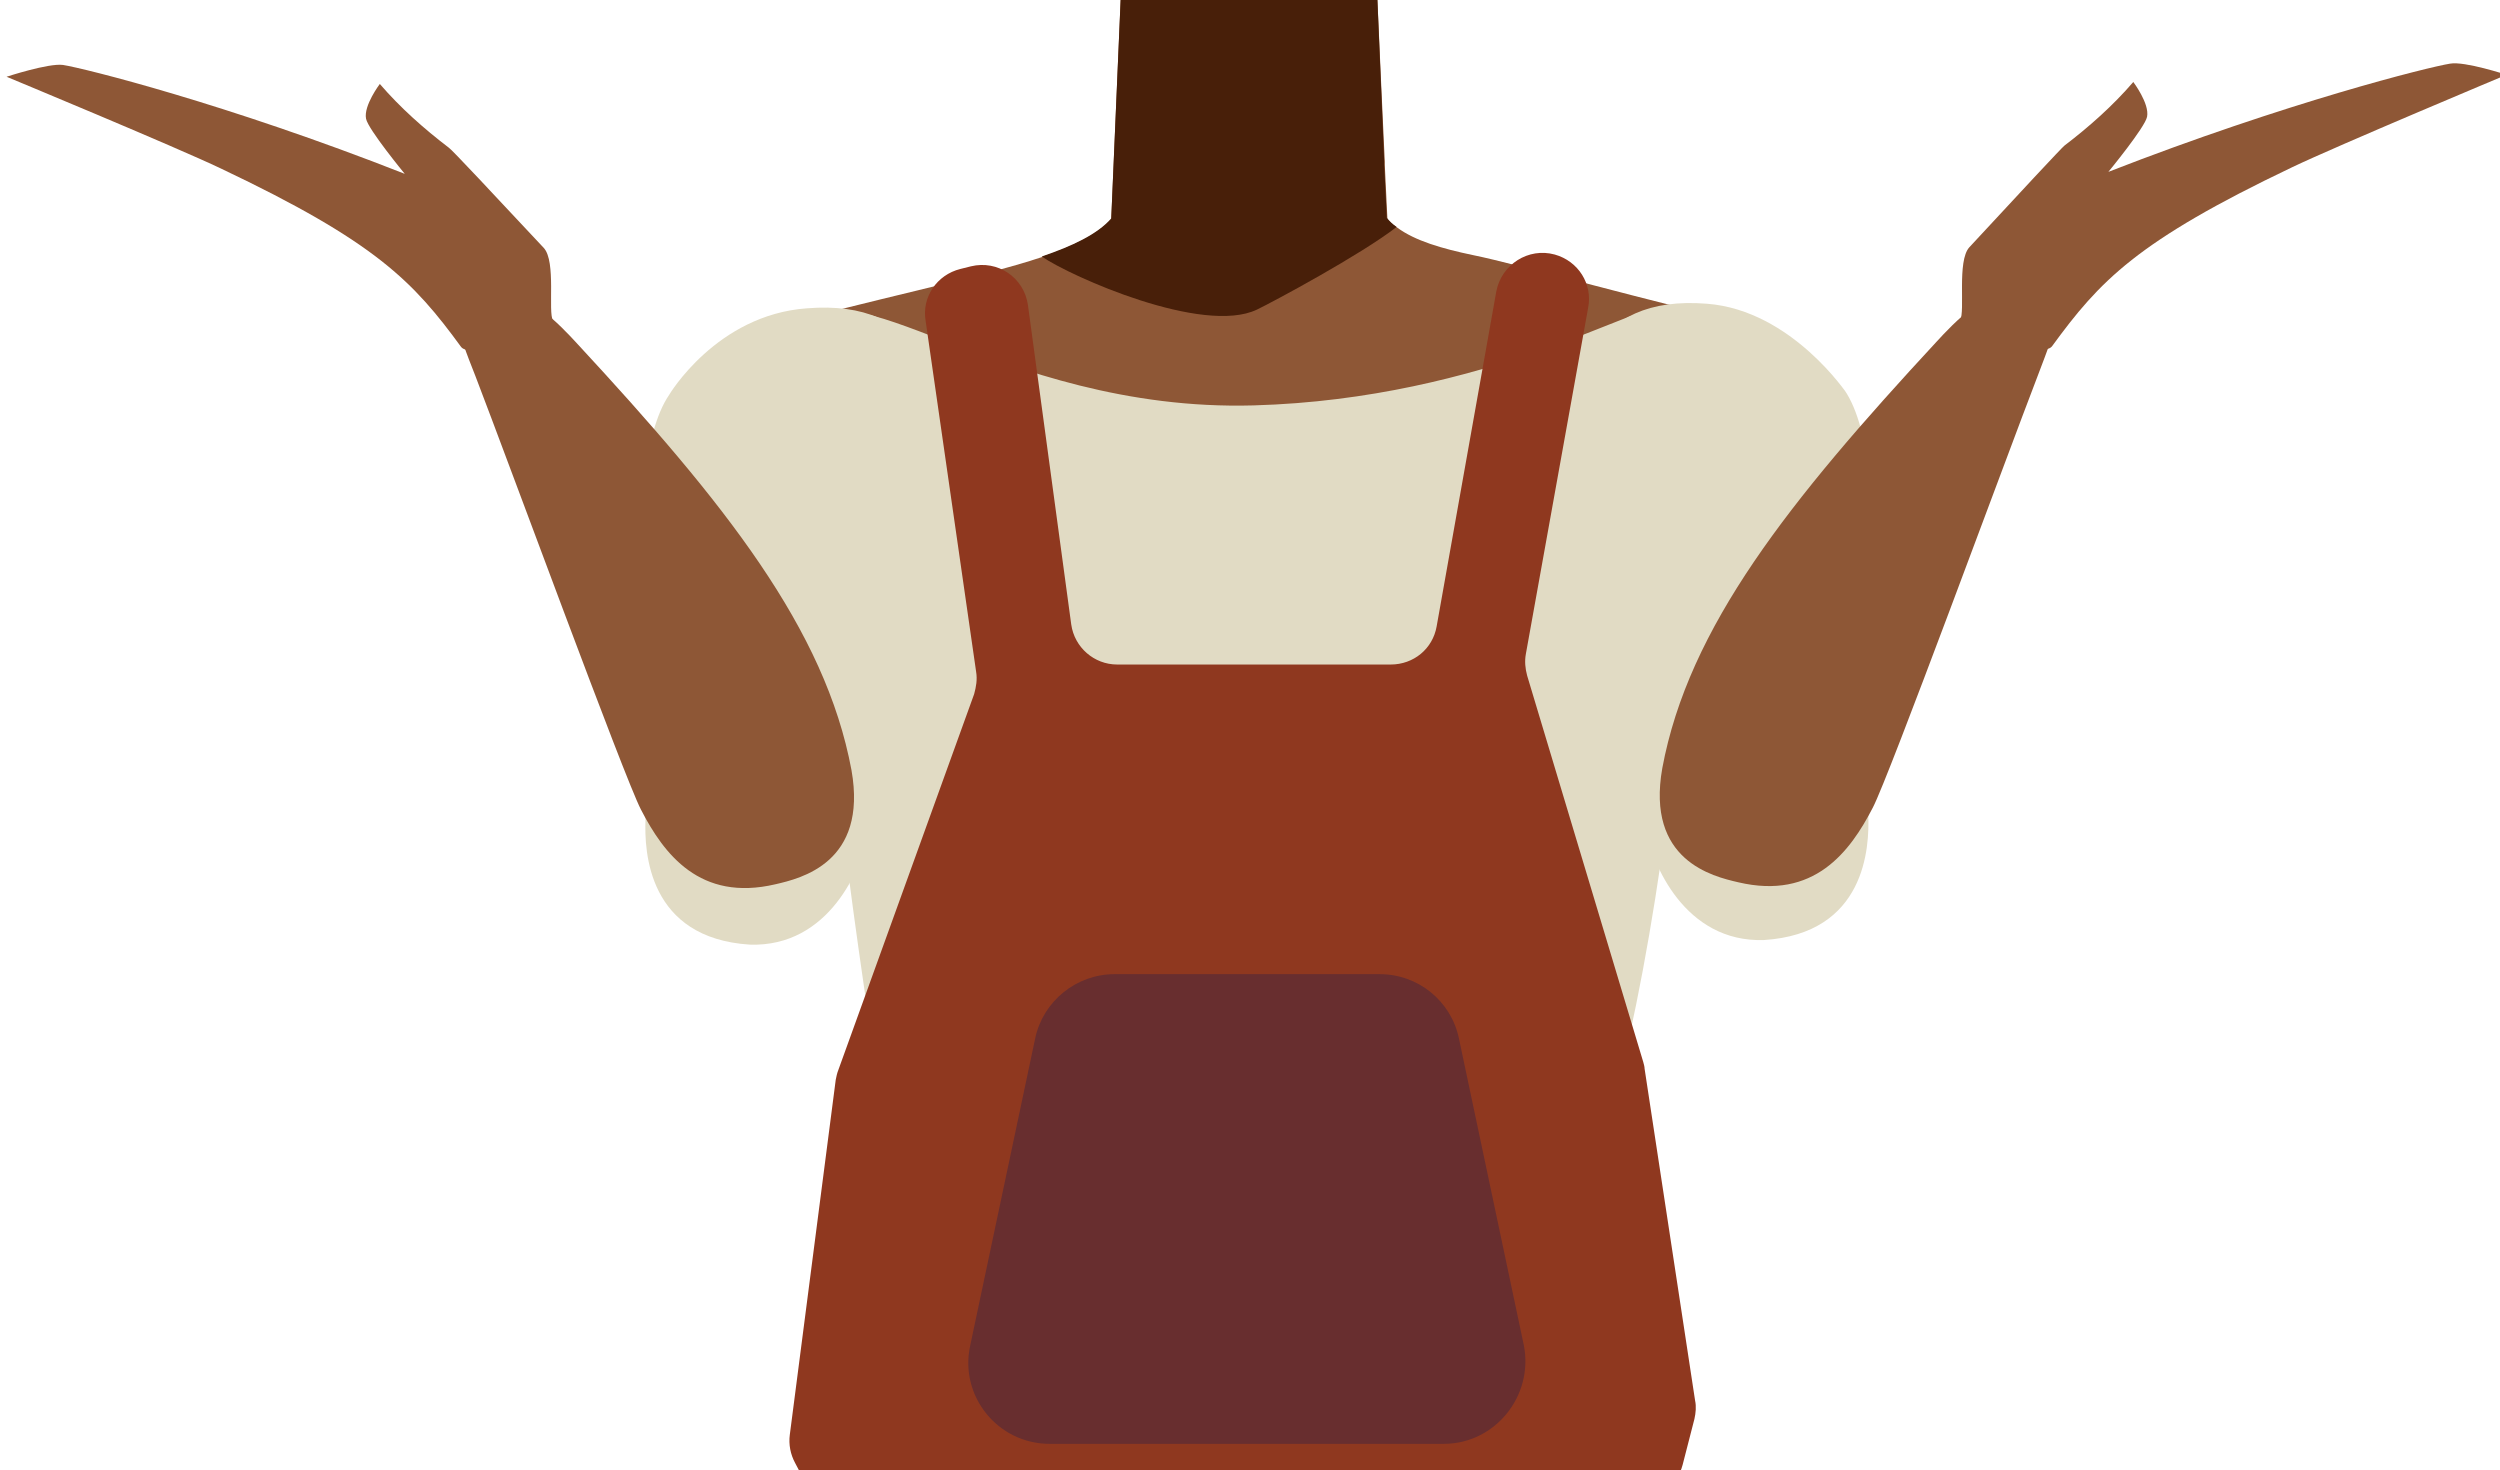 <?xml version="1.0" encoding="utf-8"?>
<!-- Generator: Adobe Illustrator 26.0.2, SVG Export Plug-In . SVG Version: 6.00 Build 0)  -->
<svg version="1.1" id="Calque_1" xmlns="http://www.w3.org/2000/svg" xmlns:xlink="http://www.w3.org/1999/xlink" x="0px" y="0px"
	 viewBox="0 0 381.1 224.1" style="enable-background:new 0 0 381.1 224.1;" xml:space="preserve">
<style type="text/css">
	.st0{fill:#8E5736;}
	.st1{fill:#481F09;}
	.st2{fill:#E1DBC4;}
	.st3{fill:#8F381F;}
	.st4{fill:#682E2F;}
</style>
<g id="Calque_1_00000135671376874874536320000007383502615432167837_">
	<g id="Calque_12">
		<path class="st0" d="M262.2,80c0,0-0.1,3.9-9.3,10c-10.9,7.3-6.9,21.4-8.4,28.7c-1,4.9-9.9,17.3-13.7,16.6
			c-10.8-2-16.9-16.2-26.7-20.4c-5.7-2.4-8.2-4.7-13.7-2c-5.5-2.8-8-0.5-13.7,2c-9.8,4.2-15.8,18.5-26.7,20.4
			c-3.9,0.7-12.7-11.7-13.7-16.6c-1.5-7.3,2.5-21.4-8.4-28.7c-9.2-6.1-11.6-11-11.6-11c-7-17.1-6.1-26.7,3.9-29.7s29.4-7,38.6-10.1
			c4.7-1.6,8.5-3.4,10.6-5.8L171-3.9l18.3-0.6h2.2l14.3,0.5l4,0.1l0.7,15.7l0.6,12.9v0.5l0.4,8.2c0.4,0.5,0.9,0.9,1.5,1.3
			c2.7,2,6.8,3.2,11.6,4.2c6.5,1.3,30.5,8,37.8,9.4c3.1,0.6-2.8-0.9,0,0C272.2,51.1,269.2,62.9,262.2,80z"/>
		<path class="st1" d="M212.9,34.6c-5.4,4.2-18.8,11.4-21.3,12.6c-8.2,3.9-28.3-5-32.8-8.1c4.7-1.6,8.5-3.4,10.6-5.8L171-4h38.8
			l1.2,28.5V25l0.4,8.2C211.8,33.7,212.3,34.2,212.9,34.6z"/>
	</g>
</g>
<path class="st2" d="M240.8,183.8c14.8-35.4,22.7-134,13-137c-3.4-1-27.2,14-62.7,15c-39.1,1.1-63.8-23.7-66.9-10.3
	c-4.5,19.1,8.9,118.7,16.1,146.5c7.5,29.1,51.4,1.4,51.4,1.4S229.2,211.6,240.8,183.8z"/>
<path class="st2" d="M141,54.6c9,13.5-0.9,21.2-4.1,28c-5.1,10.9-2.7,33.4-4.6,44.5c-0.9,5.2-5.9,17.3-18,16.9l0,0
	c-15.5-1-16.1-14.1-15.9-19.1c0.3-10.3-4.4-53,3.6-64.7c0,0,7.2-12.2,21-13.2C131.8,46.3,137.3,49,141,54.6L141,54.6z"/>
<path class="st0" d="M118.2,134.8c-11.5,2.7-17-4.6-20.5-11.4c-2.5-4.8-20.2-53-25.2-66C69.6,50,67.9,46.2,74,44.6
	c5.5-1.5,11.6,5.2,14,7.8c22.5,24.3,37.8,43.5,41.8,65C132.3,131.5,122.1,133.9,118.2,134.8z"/>
<path class="st0" d="M68.4,22.5c-3.8-2.9-7.4-6.1-10.5-9.7c0,0-2.5,3.3-2.1,5.3c0.3,1.6,5.9,8.4,5.9,8.4l0,0
	C34.5,15.8,12.8,10.4,9.6,9.9C7.4,9.6,1,11.7,1,11.7s25.8,10.7,32.7,14C57.3,36.9,63,42.9,70.3,52.9c1.3,1.8,16.2-0.1,14-4
	c-0.8-1.4,0.5-9-1.4-11.1C75.5,29.9,68.8,22.7,68.4,22.5z"/>
<path class="st2" d="M242.2,53.9c-9,13.5,0.9,21.2,4.1,28c5.1,10.9,2.7,33.4,4.6,44.5c0.9,5.2,5.9,17.3,18,16.9l0,0
	c15.5-1,16.1-14.1,15.9-19.1c-0.3-10.3,4.4-53-3.6-64.7c0.6,1-7.9-12.2-21-13.2C251.4,45.6,245.9,48.4,242.2,53.9L242.2,53.9z"/>
<path class="st0" d="M265,134.5c11.5,2.7,17-4.6,20.5-11.4c2.5-4.8,20.2-53,25.2-66c2.8-7.4,4.6-11.2-1.5-12.8
	c-5.5-1.5-11.6,5.2-14,7.8c-22.5,24.3-37.8,43.5-41.8,65C250.9,131.2,261.1,133.6,265,134.5z"/>
<path class="st0" d="M314.7,22.2c3.8-2.9,7.4-6.1,10.5-9.7c0,0,2.5,3.3,2.1,5.3c-0.3,1.6-5.9,8.4-5.9,8.4l0,0
	c27.2-10.6,48.9-16,52.1-16.5c2.2-0.4,8.6,1.7,8.6,1.7s-25.8,10.8-32.7,14.1c-23.7,11.3-29.3,17.3-36.6,27.3c-1.3,1.8-16.2-0.1-14-4
	c0.8-1.3-0.5-9,1.4-11.1C307.7,29.6,314.4,22.4,314.7,22.2z"/>
<path class="st3" d="M141.1,48.9l7.7,53.5c0.2,1.2,0,2.3-0.3,3.4l-20.7,57.3c-0.2,0.5-0.3,1-0.4,1.5l-7,54.1c-0.2,1.5,0.1,3,0.8,4.3
	l1,1.9c1.2,2.3,3.6,3.7,6.2,3.7h121.2c3.2,0,6.1-2.2,6.9-5.3l1.8-7c0.2-0.9,0.3-1.9,0.1-2.8l-7.7-50.6c0-0.3-0.1-0.6-0.2-1
	L232.8,103c-0.3-1.1-0.4-2.2-0.2-3.3l9.5-52.8c0.7-3.6-1.5-7.1-5.1-8.1l0,0c-4-1.1-8.1,1.5-8.9,5.6L219,95.5c-0.6,3.4-3.5,5.8-7,5.8
	h-41.7c-3.5,0-6.5-2.6-7-6.1l-6.6-48.7c-0.6-4.2-4.6-6.9-8.7-5.9l-1.6,0.4C142.8,41.9,140.5,45.3,141.1,48.9z"/>
<path class="st4" d="M220.1,220.1h-60.1c-7.9,0-13.8-7.3-12.1-15l9.9-46.8c1.2-5.7,6.3-9.8,12.1-9.8h40.4c5.9,0,10.9,4.1,12.1,9.8
	l9.9,46.8C233.8,212.8,227.9,220.1,220.1,220.1z"/>
</svg>
